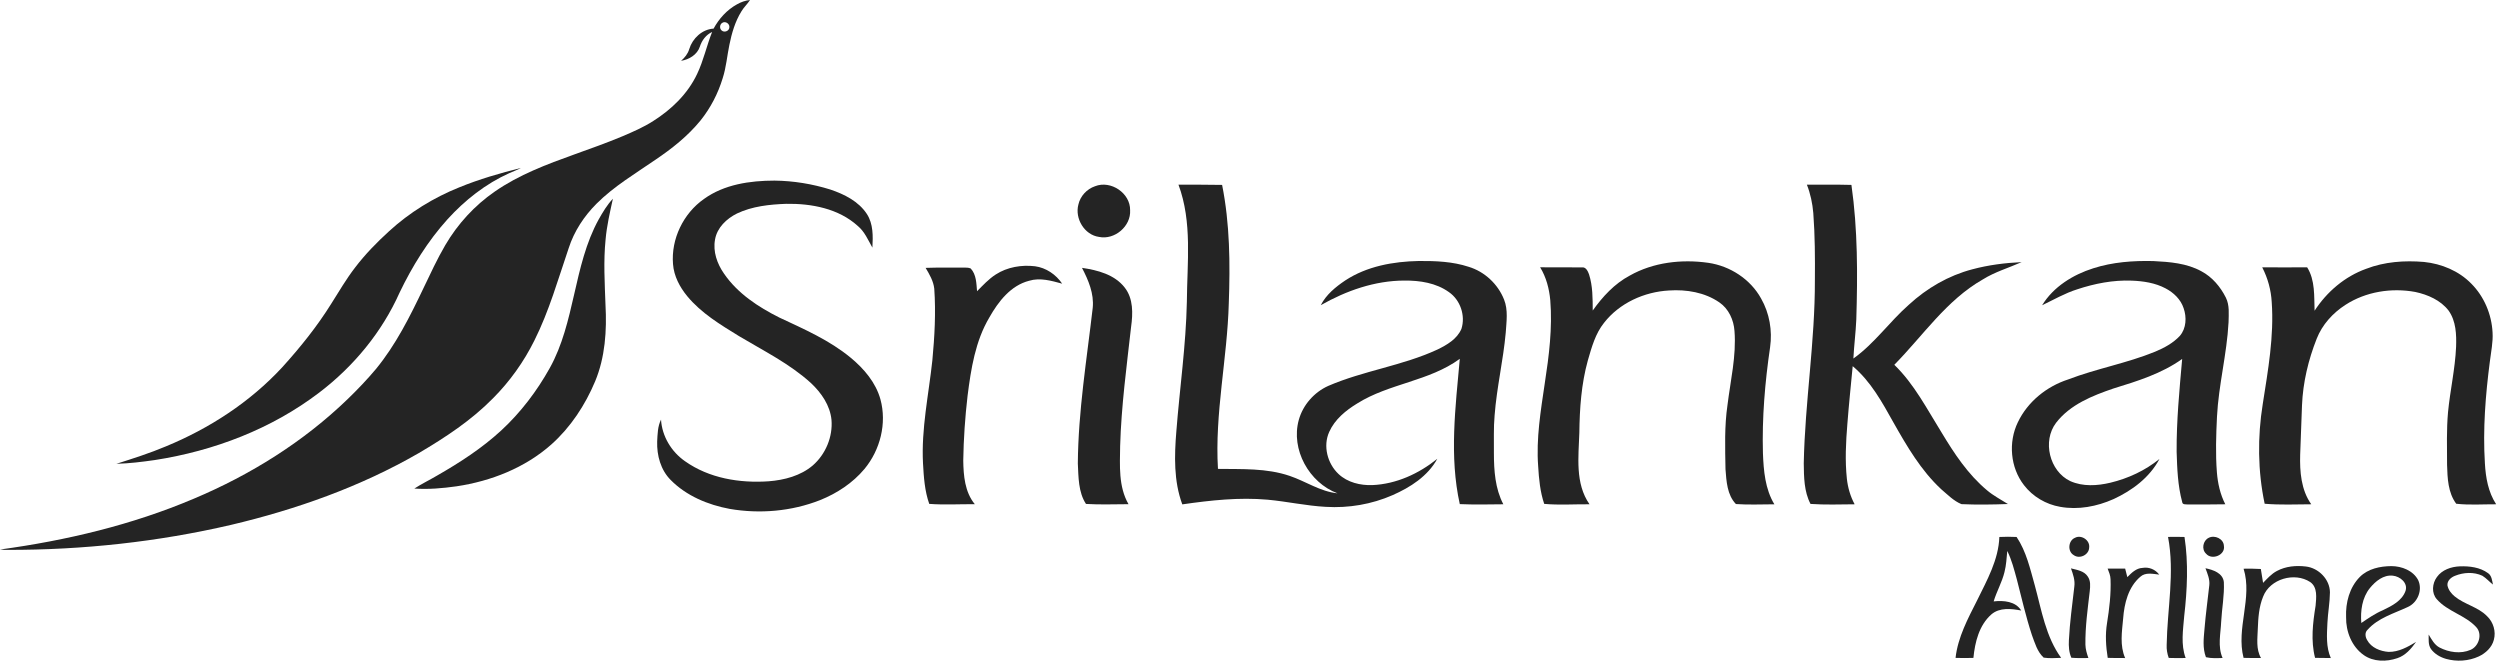 <svg width="473" height="125" viewBox="0 0 473 125" fill="none" xmlns="http://www.w3.org/2000/svg">
<path d="M139.435 0.82C140.194 0.39 141.032 0.087 141.903 0C141.423 0.757 140.744 1.36 140.287 2.132C139.084 4.06 138.444 6.279 137.997 8.493C137.562 10.592 137.396 12.749 136.733 14.796C135.854 17.689 134.439 20.422 132.554 22.777C130.15 25.736 127.134 28.118 123.995 30.234C120.186 32.857 116.162 35.243 112.865 38.537C110.515 40.89 108.626 43.752 107.597 46.942C105.591 52.83 103.893 58.864 101.096 64.44C99.097 68.468 96.454 72.165 93.29 75.343C89.188 79.519 84.273 82.758 79.263 85.706C68.202 92.095 56.06 96.388 43.682 99.315C29.849 102.527 15.643 104.059 1.453 104.038C0.967 104.045 0.481 104.027 0 103.97C12.544 102.259 24.991 99.313 36.684 94.349C47.391 89.841 57.44 83.581 65.832 75.458C67.681 73.665 69.464 71.8 71.122 69.826C74.893 65.239 77.566 59.878 80.113 54.536C81.436 51.784 82.71 48.999 84.257 46.363C86.6 42.365 89.797 38.877 93.598 36.253C98.194 33.054 103.474 31.085 108.698 29.206C111.747 28.108 114.806 27.03 117.796 25.773C119.778 24.925 121.769 24.068 123.59 22.895C127.048 20.711 130.132 17.745 131.899 13.985C133.113 11.445 133.694 8.663 134.731 6.05C133.596 6.568 132.793 7.63 132.417 8.809C131.923 10.351 130.375 11.264 128.861 11.509C129.542 10.912 130.145 10.185 130.4 9.295C131.023 7.256 132.846 5.537 135.011 5.415C136.038 3.519 137.548 1.863 139.435 0.82ZM136.646 4.328C136.149 4.625 136.096 5.426 136.556 5.781C137.054 6.226 137.988 5.856 137.998 5.166C138.083 4.478 137.212 3.926 136.646 4.328Z" fill="#242424"/>
<path d="M86.864 35.459C90.657 33.906 94.599 32.76 98.571 31.775C97.876 32.165 97.115 32.406 96.398 32.741C91.908 34.752 87.959 37.86 84.654 41.506C80.946 45.616 77.997 50.373 75.6 55.366C72.264 62.844 66.907 69.319 60.438 74.246C51.39 81.16 40.465 85.309 29.299 87.04C26.887 87.388 24.46 87.688 22.023 87.752C25.171 86.749 28.325 85.746 31.374 84.461C39.613 81.066 47.287 76.092 53.382 69.507C56.801 65.735 60.011 61.746 62.707 57.409C64.155 55.121 65.523 52.77 67.178 50.625C69.085 48.116 71.295 45.858 73.617 43.742C77.488 40.197 82.014 37.409 86.864 35.459Z" fill="#242424"/>
<path d="M113.271 41.515C114.051 40.136 114.868 38.751 115.96 37.6C115.402 40.159 114.8 42.72 114.575 45.337C114.161 49.439 114.414 53.565 114.559 57.672C114.827 62.553 114.494 67.59 112.602 72.144C110.713 76.65 107.963 80.836 104.32 84.087C99.332 88.517 92.908 91.033 86.392 92.008C83.747 92.386 81.062 92.617 78.393 92.435C79.786 91.531 81.293 90.815 82.722 89.965C87.01 87.507 91.196 84.8 94.845 81.431C98.514 78.038 101.581 74.003 104.018 69.629C106.415 65.33 107.535 60.475 108.629 55.71C109.737 50.855 110.847 45.906 113.271 41.515Z" fill="#242424"/>
<path d="M133.175 37.656C137.009 34.882 141.913 34.175 146.533 34.172C150.111 34.21 153.677 34.794 157.092 35.856C159.737 36.748 162.437 38.082 164.014 40.49C165.233 42.364 165.18 44.704 165.057 46.85C164.242 45.416 163.593 43.831 162.291 42.75C158.658 39.447 153.512 38.484 148.743 38.564C145.586 38.682 142.331 39.021 139.441 40.391C137.479 41.363 135.668 43.069 135.286 45.312C134.859 47.593 135.685 49.921 136.989 51.779C139.551 55.513 143.448 58.073 147.436 60.073C152.131 62.275 156.969 64.372 160.992 67.716C163.48 69.777 165.698 72.38 166.576 75.548C167.822 80.088 166.54 85.138 163.554 88.732C161.328 91.391 158.35 93.344 155.147 94.627C149.747 96.751 143.759 97.263 138.054 96.281C133.943 95.516 129.862 93.823 126.892 90.81C124.999 88.914 124.256 86.159 124.336 83.537C124.413 82.141 124.424 80.672 125.065 79.392C125.255 82.543 127.019 85.463 129.592 87.254C134.147 90.491 139.953 91.44 145.432 91.06C148.402 90.826 151.476 90.026 153.782 88.058C156.206 85.942 157.582 82.656 157.318 79.442C157.054 76.709 155.405 74.334 153.457 72.496C149.414 68.811 144.469 66.375 139.813 63.588C136.301 61.427 132.672 59.251 130.016 56.028C128.601 54.305 127.503 52.233 127.335 49.976C126.942 45.229 129.284 40.386 133.175 37.656Z" fill="#242424"/>
<path d="M207.178 35.236C210.164 34.05 213.879 36.546 213.818 39.776C214 42.806 210.887 45.44 207.935 44.824C205.169 44.444 203.325 41.342 204.03 38.703C204.385 37.099 205.631 35.764 207.178 35.236Z" fill="#242424"/>
<path d="M188.404 51.928C190.579 50.522 193.278 50.076 195.824 50.376C197.918 50.657 199.787 51.936 200.964 53.67C198.942 53.128 196.809 52.487 194.723 53.117C191.217 54.014 188.883 57.06 187.185 60.06C184.527 64.543 183.712 69.788 183.066 74.877C182.592 78.944 182.312 83.036 182.248 87.131C182.29 89.988 182.543 93.092 184.433 95.392C181.563 95.371 178.665 95.552 175.814 95.335C174.945 92.885 174.777 90.26 174.634 87.687C174.287 81.121 175.71 74.659 176.403 68.165C176.827 63.671 177.077 59.135 176.764 54.625C176.607 53.18 175.853 51.903 175.126 50.681C177.52 50.593 179.92 50.643 182.317 50.624C182.763 50.64 183.236 50.604 183.657 50.797C184.731 51.944 184.728 53.629 184.857 55.098C185.977 53.978 187.059 52.787 188.404 51.928Z" fill="#242424"/>
<path d="M204.713 50.678C207.66 51.107 210.885 51.941 212.798 54.412C214.438 56.495 214.353 59.333 214.006 61.823C213.164 69.328 212.149 76.827 211.931 84.381C211.884 88.085 211.593 92.053 213.514 95.392C210.833 95.4 208.142 95.51 205.467 95.345C204.006 93.113 204.055 90.256 203.926 87.678C204.003 77.801 205.613 68.026 206.744 58.237C207.013 55.546 205.924 53.009 204.713 50.678Z" fill="#242424"/>
<path d="M378.279 101.596C379.366 101.547 380.453 101.536 381.54 101.596C383.381 104.34 384.108 107.639 384.991 110.779C386.265 115.452 387.052 120.463 389.969 124.468C388.869 124.49 387.757 124.597 386.664 124.424C385.448 123.312 384.986 121.628 384.43 120.128C383.29 116.671 382.49 113.116 381.579 109.596C381.078 107.78 380.618 105.939 379.776 104.243C379.65 105.578 379.584 106.932 379.248 108.239C378.783 110.166 377.765 111.894 377.2 113.787C379.058 113.578 381.331 113.743 382.415 115.513C380.55 115.155 378.342 114.902 376.779 116.234C374.446 118.287 373.659 121.495 373.37 124.473C372.241 124.509 371.116 124.512 369.99 124.473C370.433 120.543 372.34 117.013 374.096 113.54C375.948 109.756 378.122 105.911 378.279 101.596Z" fill="#242424"/>
<path d="M392.584 101.753C393.792 101.106 395.438 102.207 395.273 103.572C395.256 104.964 393.476 105.848 392.353 105.03C391.134 104.334 391.302 102.278 392.584 101.753Z" fill="#242424"/>
<path d="M410.191 101.585C411.228 101.563 412.268 101.565 413.309 101.596C414.063 106.541 413.823 111.583 413.256 116.533C413.044 119.175 412.571 121.936 413.526 124.495C412.458 124.517 411.39 124.52 410.325 124.481C410.039 123.691 409.893 122.855 409.935 122.015C410.045 115.212 411.492 108.357 410.191 101.585Z" fill="#242424"/>
<path d="M417.888 101.754C419.022 101.168 420.715 101.935 420.764 103.284C421.067 105.018 418.499 106.05 417.404 104.775C416.477 103.942 416.793 102.279 417.888 101.754Z" fill="#242424"/>
<path d="M430.809 108.017C432.466 107.131 434.417 106.96 436.261 107.181C438.669 107.453 440.813 109.611 440.824 112.079C440.804 114.027 440.433 115.951 440.345 117.897C440.243 120.104 440.067 122.424 440.989 124.501C439.995 124.501 439.002 124.496 438.011 124.466C437.177 121.229 437.585 117.853 438.11 114.603C438.237 113.092 438.526 111.13 437.095 110.125C434.139 108.182 429.475 109.522 428.184 112.877C427.391 114.803 427.254 116.909 427.177 118.967C427.119 120.822 426.805 122.809 427.785 124.499C426.684 124.501 425.581 124.501 424.483 124.468C423.035 118.871 426.214 113.169 424.488 107.599C425.575 107.569 426.665 107.599 427.752 107.654C427.909 108.524 428.046 109.399 428.173 110.279C428.982 109.451 429.766 108.559 430.809 108.017Z" fill="#242424"/>
<path d="M446.484 109.151C448.036 107.594 450.337 107.123 452.461 107.109C454.415 107.118 456.567 107.946 457.517 109.757C458.408 111.645 457.401 114.061 455.499 114.87C452.882 116.092 449.927 116.912 447.942 119.152C447.381 119.656 447.502 120.522 447.865 121.109C448.65 122.556 450.342 123.222 451.908 123.338C453.818 123.373 455.538 122.41 457.123 121.45C456.207 122.735 455.111 124.031 453.556 124.532C451.501 125.234 449.051 125.231 447.221 123.94C444.948 122.339 443.828 119.485 443.881 116.763C443.765 114.031 444.519 111.135 446.484 109.151ZM448.38 111.265C446.897 113.1 446.577 115.58 446.759 117.867C448.069 116.983 449.376 116.072 450.84 115.453C452.524 114.641 454.47 113.676 455.128 111.793C455.623 110.288 454.079 109.047 452.723 108.917C450.937 108.719 449.44 109.974 448.38 111.265Z" fill="#242424"/>
<path d="M461.06 109.181C462.032 107.805 463.76 107.222 465.384 107.153C467.228 107.087 469.203 107.321 470.736 108.438C471.438 108.917 471.501 109.839 471.666 110.601C470.981 110.064 470.406 109.39 469.663 108.933C468.042 108.171 466.105 108.284 464.473 108.947C463.735 109.231 462.992 109.869 463.056 110.733C463.207 111.575 463.76 112.288 464.41 112.825C466.278 114.371 468.848 114.82 470.56 116.589C471.743 117.715 472.275 119.479 471.834 121.064C471.466 122.498 470.29 123.582 468.986 124.198C467.065 125.082 464.822 125.228 462.791 124.661C461.688 124.342 460.626 123.736 459.943 122.795C459.382 121.997 459.525 120.976 459.5 120.057C460.059 120.965 460.579 121.997 461.564 122.514C463.344 123.428 465.554 123.764 467.434 122.949C469.008 122.278 469.721 119.955 468.502 118.653C466.41 116.369 463.1 115.722 461.055 113.386C460.004 112.227 460.171 110.381 461.06 109.181Z" fill="#242424"/>
<path d="M402.49 109.191C403.283 108.393 404.166 107.493 405.369 107.446C406.574 107.228 407.796 107.743 408.528 108.717C407.342 108.58 405.919 108.23 404.937 109.133C402.672 111.076 401.915 114.161 401.701 117.017C401.475 119.499 401.035 122.13 402.078 124.5C400.977 124.505 399.879 124.502 398.781 124.467C398.431 122.295 398.291 120.066 398.651 117.887C399.092 115.149 399.419 112.377 399.315 109.598C399.304 108.888 399.012 108.233 398.767 107.583C399.87 107.583 400.977 107.581 402.08 107.583C402.218 108.117 402.353 108.648 402.49 109.191Z" fill="#242424"/>
<path d="M391.824 107.535C392.947 107.827 394.298 108 394.989 109.057C395.575 109.861 395.482 110.906 395.382 111.842C394.992 115.208 394.513 118.582 394.56 121.977C394.582 122.844 394.84 123.681 395.124 124.496C394.048 124.523 392.972 124.529 391.899 124.446C391.444 123.414 391.378 122.272 391.433 121.166C391.599 117.761 392.077 114.382 392.46 111C392.633 109.803 392.223 108.641 391.824 107.535Z" fill="#242424"/>
<path d="M417.272 107.51C418.708 107.807 420.58 108.418 420.753 110.138C420.874 112.634 420.379 115.116 420.249 117.609C420.153 119.894 419.545 122.304 420.513 124.492C419.462 124.52 418.397 124.588 417.365 124.343C416.708 122.635 416.933 120.78 417.09 119.005C417.313 116.242 417.698 113.498 417.998 110.746C418.128 109.612 417.657 108.545 417.272 107.51Z" fill="#242424"/>
<path d="M222.967 34.943C225.718 34.94 228.47 34.935 231.222 34.984C232.7 42.354 232.755 49.916 232.486 57.402C232.202 67.865 229.811 78.218 230.438 88.714C234.973 88.78 239.635 88.549 243.997 90.035C247.041 91.058 249.787 93.004 253.051 93.337C247.682 91.32 244.181 85.04 245.733 79.439C246.521 76.611 248.637 74.211 251.309 73.011C257.985 70.127 265.333 69.2 271.943 66.142C273.751 65.264 275.683 64.15 276.506 62.212C277.298 59.714 276.297 56.758 274.136 55.266C271.709 53.522 268.624 53.054 265.702 53.084C260.115 53.092 254.705 55.002 249.892 57.74C250.907 55.745 252.685 54.298 254.507 53.07C258.61 50.368 263.613 49.471 268.451 49.38C271.613 49.358 274.841 49.482 277.868 50.478C280.895 51.392 283.405 53.745 284.569 56.678C285.362 58.662 285.02 60.844 284.888 62.917C284.418 68.168 283.179 73.319 282.78 78.581C282.563 80.956 282.673 83.345 282.646 85.731C282.651 89.016 282.874 92.442 284.432 95.409C281.685 95.439 278.939 95.5 276.192 95.379C274.183 86.325 275.378 77.01 276.192 67.892C270.399 72.136 262.831 72.54 256.802 76.324C254.639 77.64 252.553 79.335 251.493 81.702C250.274 84.376 251.147 87.712 253.257 89.688C254.958 91.287 257.383 91.862 259.664 91.779C264.177 91.584 268.462 89.616 271.94 86.801C270.135 90.101 266.827 92.211 263.47 93.684C259.513 95.42 255.145 96.158 250.836 95.896C247.142 95.698 243.518 94.883 239.842 94.542C234.445 94.063 229.029 94.658 223.69 95.428C222.058 91.022 222.185 86.22 222.565 81.611C223.203 73.44 224.384 65.308 224.554 57.105C224.601 49.718 225.611 42.032 222.967 34.943Z" fill="#242424"/>
<path d="M341.862 34.94C344.672 34.96 347.482 34.904 350.291 34.984C351.491 43.414 351.467 51.95 351.213 60.44C351.109 62.911 350.784 65.366 350.66 67.835C354.664 64.983 357.493 60.872 361.162 57.65C364.555 54.523 368.666 52.135 373.141 50.959C376.19 50.139 379.341 49.74 382.492 49.594C380.037 50.687 377.426 51.441 375.131 52.88C368.275 56.788 363.834 63.511 358.404 69.021C362.174 72.667 364.577 77.389 367.323 81.792C369.718 85.775 372.326 89.74 375.926 92.748C377.137 93.783 378.562 94.509 379.897 95.362C376.972 95.47 374.03 95.516 371.11 95.384C369.632 94.784 368.49 93.587 367.288 92.572C363.446 89.011 360.787 84.432 358.231 79.918C356.098 76.096 353.935 72.136 350.531 69.279C350.184 72.926 349.802 76.569 349.521 80.224C349.237 83.664 349.064 87.134 349.427 90.577C349.614 92.264 350.091 93.918 350.9 95.412C348.115 95.437 345.327 95.533 342.547 95.343C341.315 92.985 341.306 90.249 341.271 87.654C341.499 76.077 343.414 64.593 343.376 53.004C343.414 48.772 343.392 44.534 343.076 40.309C342.919 38.474 342.539 36.655 341.862 34.94Z" fill="#242424"/>
<path d="M308.337 52.148C312.812 49.616 318.181 49.008 323.217 49.726C327.331 50.329 331.175 52.808 333.198 56.477C334.783 59.245 335.353 62.55 334.902 65.698C333.93 72.336 333.361 79.051 333.548 85.763C333.677 89.063 333.958 92.522 335.711 95.414C333.286 95.414 330.851 95.541 328.435 95.365C326.77 93.639 326.635 91.036 326.464 88.771C326.393 84.731 326.252 80.661 326.838 76.649C327.408 71.99 328.536 67.344 328.165 62.619C328.022 60.533 327.067 58.42 325.306 57.217C322.548 55.307 319.072 54.74 315.781 54.96C311.092 55.214 306.402 57.335 303.485 61.078C301.842 63.125 301.141 65.71 300.422 68.186C299.184 72.642 298.867 77.281 298.812 81.888C298.664 86.412 297.981 91.462 300.736 95.409C297.88 95.381 295.009 95.593 292.164 95.334C291.388 93.042 291.165 90.62 291.022 88.223C290.623 82.951 291.511 77.703 292.274 72.501C293.072 67.322 293.735 62.069 293.314 56.821C293.113 54.636 292.552 52.453 291.393 50.571C294.021 50.582 296.649 50.601 299.278 50.59C300.056 50.477 300.425 51.306 300.645 51.908C301.355 54.113 301.333 56.463 301.344 58.755C303.21 56.127 305.461 53.678 308.337 52.148Z" fill="#242424"/>
<path d="M396.06 50.755C399.709 49.585 403.592 49.302 407.403 49.393C410.502 49.547 413.738 49.797 416.51 51.327C418.554 52.412 420.107 54.261 421.133 56.311C421.854 57.756 421.67 59.415 421.642 60.976C421.326 66.986 419.754 72.85 419.452 78.863C419.284 82.35 419.165 85.853 419.435 89.34C419.597 91.437 420.062 93.531 421.028 95.411C418.692 95.444 416.353 95.458 414.016 95.45C413.609 95.394 412.913 95.549 412.869 94.973C412.032 91.883 411.919 88.658 411.818 85.474C411.782 79.604 412.351 73.753 412.866 67.913C408.983 70.693 404.371 72.118 399.858 73.505C395.87 74.868 391.668 76.543 389.015 79.986C386.37 83.451 387.757 89.15 391.69 91.024C394.065 92.087 396.789 91.924 399.269 91.332C402.643 90.526 405.862 89.026 408.568 86.839C406.715 90.334 403.41 92.805 399.877 94.431C396.74 95.826 393.201 96.512 389.791 95.892C387.105 95.433 384.598 93.958 382.941 91.795C380.346 88.462 379.944 83.666 381.78 79.887C383.64 75.999 387.212 73.123 391.28 71.796C396.665 69.735 402.392 68.725 407.734 66.546C409.459 65.83 411.157 64.916 412.44 63.535C413.656 62.107 413.738 60.018 413.141 58.309C412.594 56.641 411.245 55.353 409.721 54.558C407.753 53.515 405.505 53.179 403.306 53.097C399.803 52.959 396.316 53.644 393 54.742C390.674 55.474 388.558 56.71 386.367 57.756C388.517 54.247 392.207 51.977 396.06 50.755Z" fill="#242424"/>
<path d="M447.681 50.857C451.149 49.514 454.941 49.25 458.618 49.561C461.934 49.899 465.217 51.256 467.567 53.664C470 56.102 471.42 59.479 471.593 62.908C471.706 64.746 471.301 66.557 471.084 68.373C470.253 74.761 469.741 81.222 470.143 87.665C470.294 90.353 470.77 93.122 472.276 95.411C469.755 95.395 467.226 95.593 464.716 95.307C463.153 93.199 463.065 90.472 462.985 87.956C462.98 84.64 462.869 81.319 463.164 78.013C463.56 73.88 464.51 69.81 464.691 65.654C464.774 63.304 464.691 60.753 463.274 58.764C461.76 56.796 459.339 55.745 456.969 55.238C452.478 54.413 447.626 55.175 443.765 57.674C441.377 59.209 439.362 61.422 438.319 64.086C436.734 68.093 435.721 72.342 435.54 76.657C435.41 79.778 435.3 82.901 435.193 86.027C435.102 89.244 435.366 92.701 437.293 95.411C434.351 95.428 431.406 95.56 428.473 95.309C427.166 89.109 427.108 82.672 428.115 76.426C429.108 70.06 430.267 63.629 429.81 57.162C429.684 54.867 429.062 52.616 428.01 50.574C430.845 50.579 433.677 50.615 436.511 50.574C438.052 53.028 437.813 56.023 437.92 58.791C440.232 55.211 443.65 52.305 447.681 50.857Z" fill="#242424"/>
</svg>

